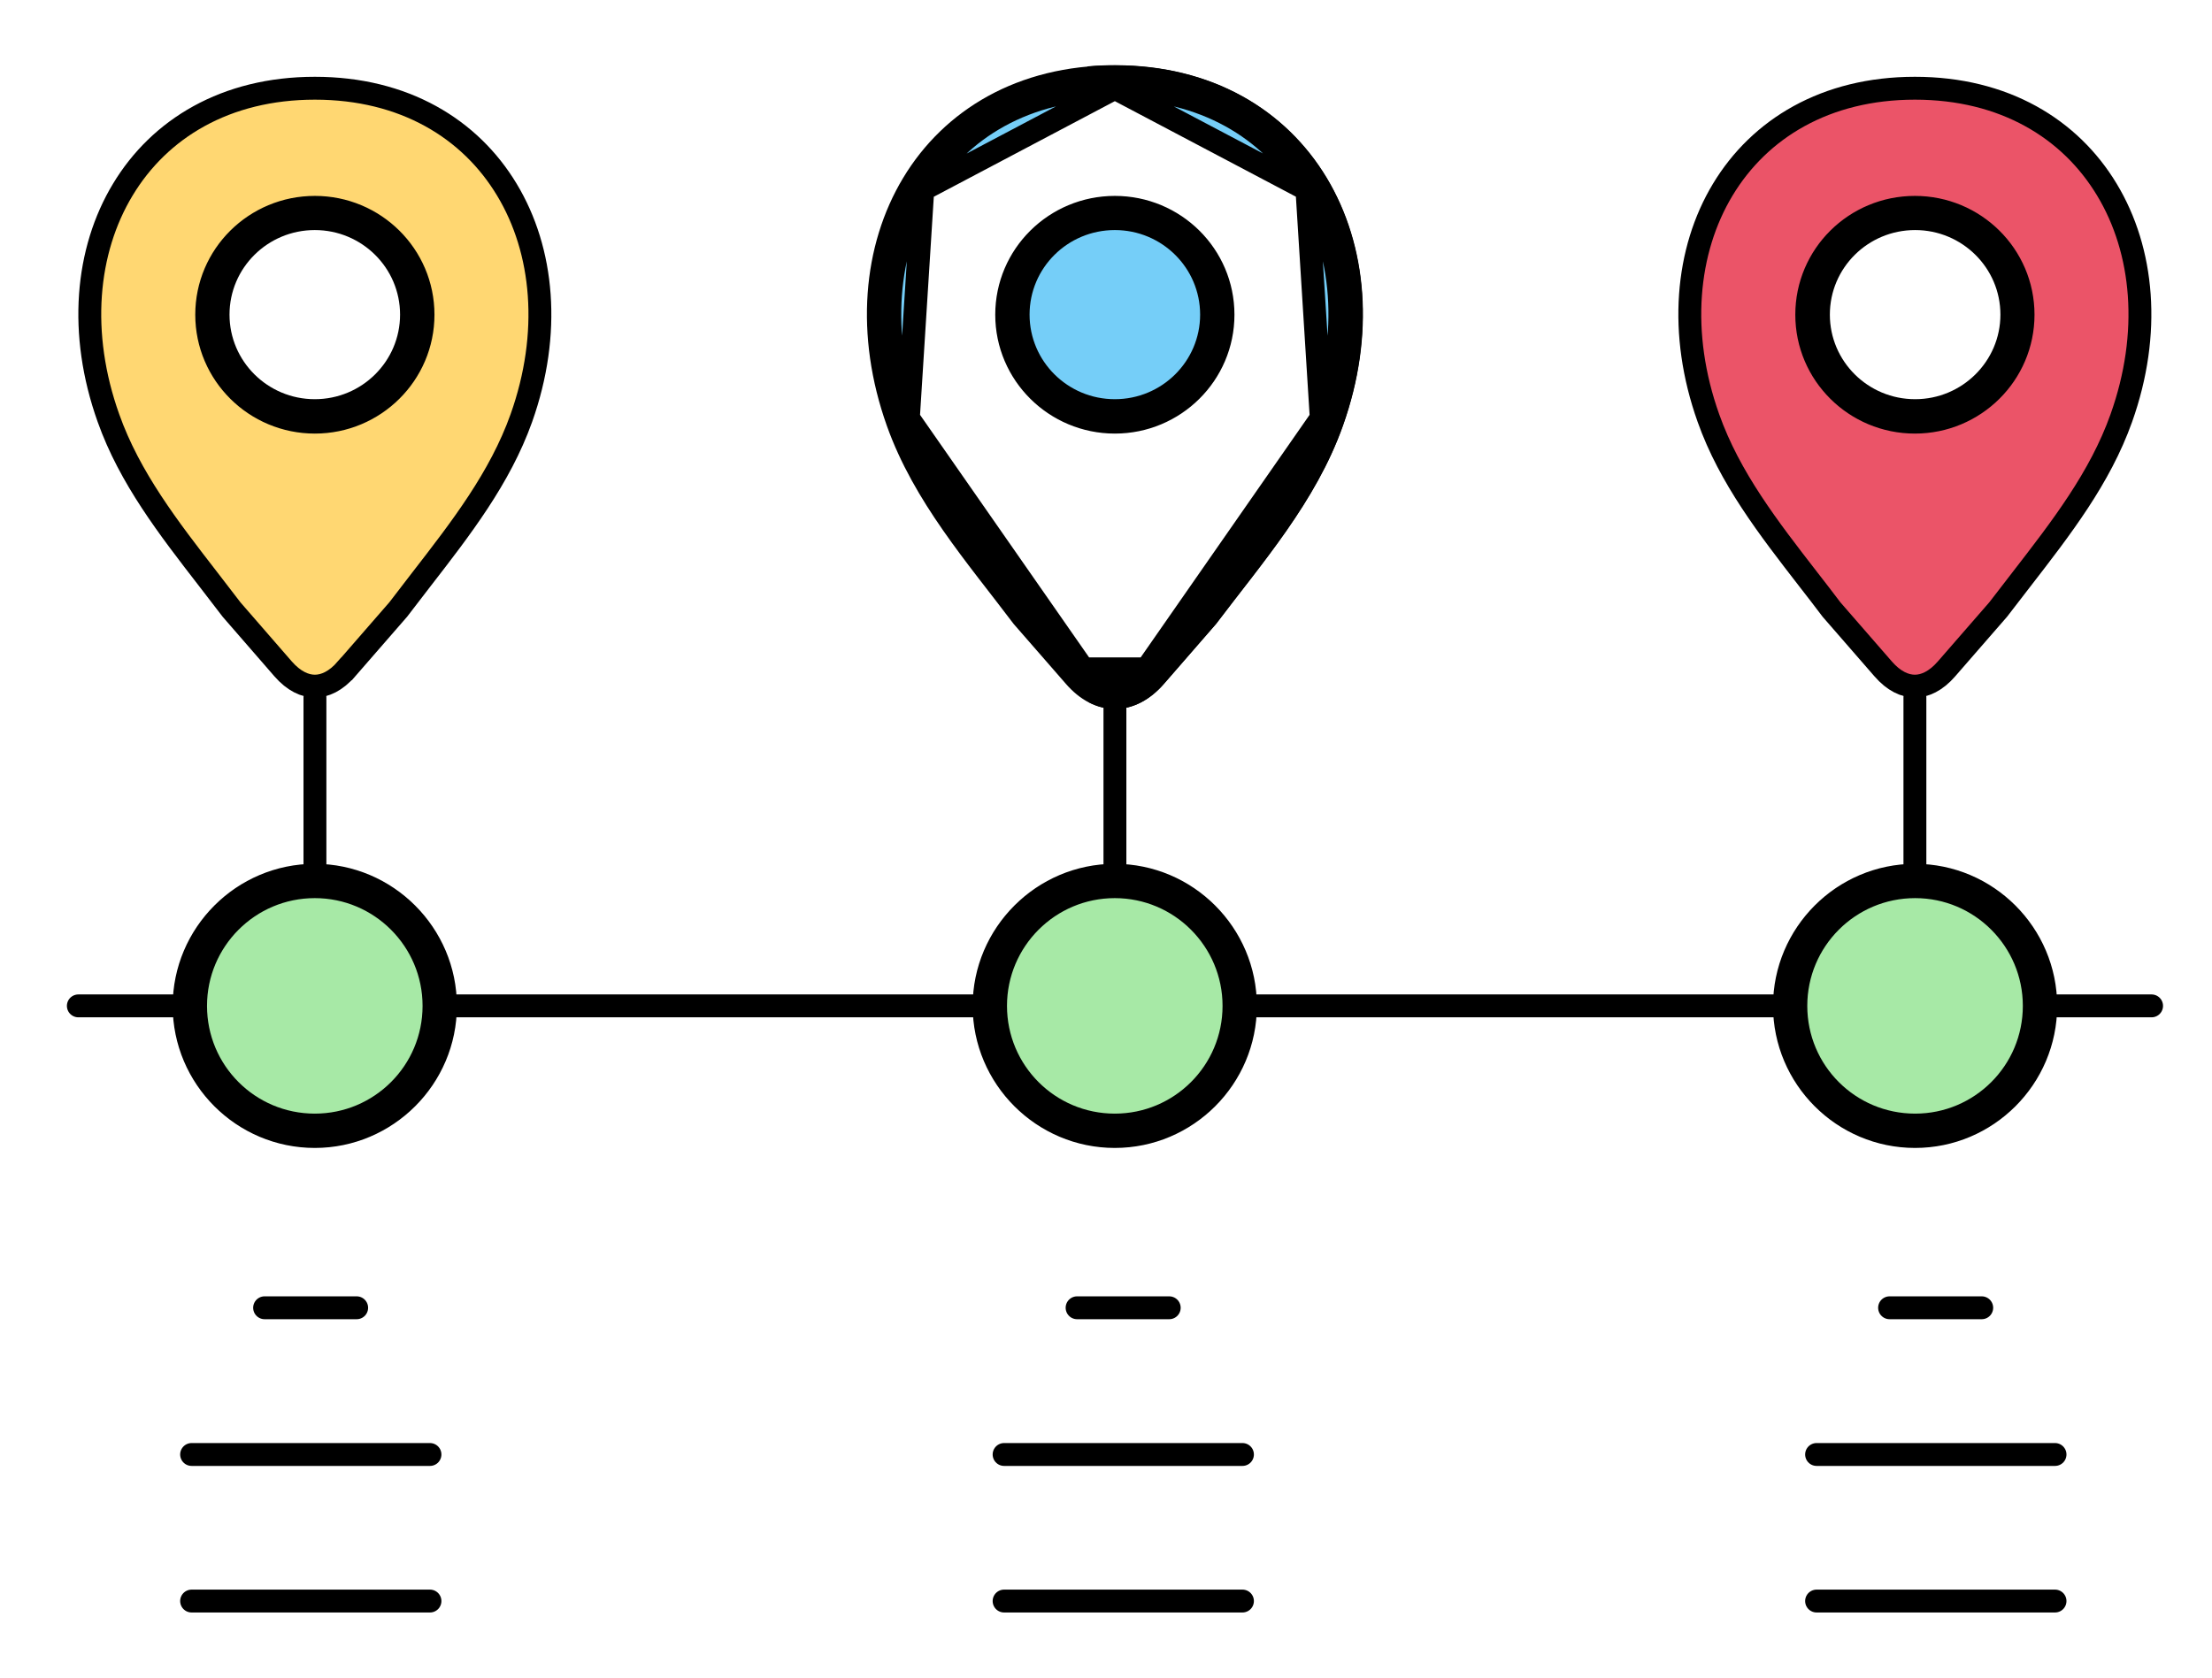 <svg width="29" height="22" viewBox="0 0 29 22" fill="none" xmlns="http://www.w3.org/2000/svg">
<path d="M1.422 5.483L1.422 5.483C1.7 6.266 2.209 6.923 2.73 7.596C2.832 7.728 2.934 7.86 3.036 7.994L3.711 8.771L3.711 8.771C3.852 8.933 3.998 8.998 4.128 8.998C4.257 8.998 4.403 8.934 4.543 8.771L4.544 8.771L5.221 7.993C5.321 7.861 5.422 7.73 5.523 7.6C6.045 6.926 6.555 6.268 6.835 5.483C7.23 4.371 7.128 3.287 6.645 2.487C6.165 1.689 5.299 1.157 4.128 1.157C2.957 1.157 2.09 1.689 1.61 2.487C1.127 3.287 1.025 4.371 1.422 5.483ZM5.546 4.127C5.546 4.906 4.909 5.536 4.128 5.536C3.346 5.536 2.71 4.906 2.71 4.127C2.71 3.347 3.346 2.719 4.128 2.719C4.909 2.719 5.546 3.347 5.546 4.127Z" fill="#FFD772" stroke="black" stroke-width="0.3"/>
<path d="M4.127 11.628C3.263 11.628 2.564 12.329 2.564 13.191C2.564 14.056 3.263 14.754 4.127 14.754C4.99 14.754 5.69 14.056 5.69 13.191C5.69 12.329 4.99 11.628 4.127 11.628Z" fill="#A7E9A6" stroke="black" stroke-width="0.3"/>
<path d="M14.615 11.628C13.752 11.628 13.052 12.329 13.052 13.191C13.052 14.056 13.752 14.754 14.615 14.754C15.478 14.754 16.178 14.056 16.178 13.191C16.178 12.329 15.478 11.628 14.615 11.628Z" fill="#A7E9A6" stroke="black" stroke-width="0.3"/>
<path d="M14.2 8.771L14.2 8.771L13.523 7.993C13.423 7.861 13.321 7.73 13.22 7.6C12.698 6.925 12.189 6.268 11.909 5.483L14.2 8.771ZM14.2 8.771C14.341 8.934 14.487 8.998 14.616 8.998C14.746 8.998 14.892 8.933 15.033 8.771L15.033 8.771M14.2 8.771L15.033 8.771M15.033 8.771L15.708 7.994C15.809 7.86 15.912 7.728 16.014 7.596C16.535 6.923 17.044 6.266 17.322 5.483L17.322 5.483M15.033 8.771L17.322 5.483M17.322 5.483C17.718 4.371 17.616 3.287 17.134 2.486M17.322 5.483L17.134 2.486M17.134 2.486C16.653 1.689 15.787 1.157 14.616 1.157M17.134 2.486L14.616 1.157M14.616 1.157C13.445 1.157 12.579 1.689 12.098 2.487M14.616 1.157L12.098 2.487M12.098 2.487C11.616 3.287 11.514 4.371 11.909 5.483L12.098 2.487ZM16.034 4.127C16.034 4.906 15.398 5.536 14.616 5.536C13.835 5.536 13.198 4.906 13.198 4.127C13.198 3.347 13.835 2.719 14.616 2.719C15.398 2.719 16.034 3.347 16.034 4.127Z" fill="#75CEF8" stroke="black" stroke-width="0.3"/>
<path d="M26.67 13.191C26.67 12.329 25.97 11.628 25.108 11.628C24.243 11.628 23.544 12.328 23.544 13.191C23.544 14.056 24.243 14.754 25.108 14.754C25.97 14.754 26.67 14.056 26.67 13.191Z" fill="#A7E9A6" stroke="black" stroke-width="0.3"/>
<path d="M14.27 1.02C14.386 1.01 14.502 1.004 14.618 1.005C17.061 1.005 18.283 3.236 17.466 5.531C17.123 6.497 16.438 7.279 15.828 8.086L15.149 8.867C14.987 9.054 14.803 9.146 14.618 9.146C14.527 9.146 14.435 9.123 14.347 9.077" stroke="black" stroke-width="0.3"/>
<path d="M4.127 14.904C5.069 14.904 5.84 14.135 5.84 13.191C5.84 12.249 5.069 11.478 4.127 11.478C3.183 11.478 2.414 12.249 2.414 13.191C2.414 14.135 3.183 14.904 4.127 14.904Z" stroke="black" stroke-width="0.3" stroke-miterlimit="10" stroke-linecap="round" stroke-linejoin="round"/>
<path d="M12.902 13.191H5.84" stroke="black" stroke-width="0.3" stroke-miterlimit="10" stroke-linecap="round" stroke-linejoin="round"/>
<path d="M14.615 14.904C15.559 14.904 16.328 14.135 16.328 13.191C16.328 12.249 15.559 11.478 14.615 11.478C13.673 11.478 12.902 12.249 12.902 13.191C12.902 14.135 13.673 14.904 14.615 14.904Z" stroke="black" stroke-width="0.3" stroke-miterlimit="10" stroke-linecap="round" stroke-linejoin="round"/>
<path d="M23.392 13.191H16.328" stroke="black" stroke-width="0.3" stroke-miterlimit="10" stroke-linecap="round" stroke-linejoin="round"/>
<path d="M25.107 14.904C26.05 14.904 26.82 14.135 26.82 13.191C26.82 12.249 26.05 11.478 25.107 11.478C24.163 11.478 23.395 12.249 23.395 13.191C23.395 14.135 24.163 14.904 25.107 14.904Z" stroke="black" stroke-width="0.3" stroke-miterlimit="10" stroke-linecap="round" stroke-linejoin="round"/>
<path d="M14.087 8.869L13.406 8.088C12.796 7.28 12.112 6.499 11.768 5.533C10.951 3.237 12.174 1.007 14.616 1.007C17.059 1.007 18.28 3.237 17.463 5.533C17.121 6.499 16.436 7.28 15.825 8.088L15.146 8.869C14.823 9.241 14.409 9.241 14.087 8.869Z" stroke="black" stroke-width="0.3" stroke-miterlimit="10" stroke-linecap="round" stroke-linejoin="round"/>
<path d="M14.616 5.385C15.316 5.385 15.884 4.821 15.884 4.126C15.884 3.43 15.316 2.867 14.616 2.867C13.915 2.867 13.348 3.43 13.348 4.126C13.348 4.821 13.915 5.385 14.616 5.385Z" stroke="black" stroke-width="0.3" stroke-miterlimit="10" stroke-linecap="round" stroke-linejoin="round"/>
<path d="M4.127 5.385C4.827 5.385 5.395 4.821 5.395 4.126C5.395 3.43 4.827 2.867 4.127 2.867C3.427 2.867 2.859 3.43 2.859 4.126C2.859 4.821 3.427 5.385 4.127 5.385Z" stroke="black" stroke-width="0.3" stroke-miterlimit="10" stroke-linecap="round" stroke-linejoin="round"/>
<path d="M26.82 13.191H28.208" stroke="black" stroke-width="0.3" stroke-miterlimit="10" stroke-linecap="round" stroke-linejoin="round"/>
<path d="M1.027 13.191H2.415" stroke="black" stroke-width="0.3" stroke-miterlimit="10" stroke-linecap="round" stroke-linejoin="round"/>
<path d="M4.129 9.147V11.479" stroke="black" stroke-width="0.3" stroke-miterlimit="10" stroke-linecap="round" stroke-linejoin="round"/>
<path d="M14.617 9.147V11.479" stroke="black" stroke-width="0.3" stroke-miterlimit="10" stroke-linecap="round" stroke-linejoin="round"/>
<path d="M4.676 17.15H3.469" stroke="black" stroke-width="0.3" stroke-miterlimit="10" stroke-linecap="round" stroke-linejoin="round"/>
<path d="M5.637 19.074H2.512" stroke="black" stroke-width="0.3" stroke-miterlimit="10" stroke-linecap="round" stroke-linejoin="round"/>
<path d="M15.329 17.15H14.121" stroke="black" stroke-width="0.3" stroke-miterlimit="10" stroke-linecap="round" stroke-linejoin="round"/>
<path d="M16.289 19.074H13.164" stroke="black" stroke-width="0.3" stroke-miterlimit="10" stroke-linecap="round" stroke-linejoin="round"/>
<path d="M25.981 17.15H24.773" stroke="black" stroke-width="0.3" stroke-miterlimit="10" stroke-linecap="round" stroke-linejoin="round"/>
<path d="M26.942 19.074H23.816" stroke="black" stroke-width="0.3" stroke-miterlimit="10" stroke-linecap="round" stroke-linejoin="round"/>
<path d="M5.637 20.996H2.512" stroke="black" stroke-width="0.3" stroke-miterlimit="10" stroke-linecap="round" stroke-linejoin="round"/>
<path d="M16.289 20.996H13.164" stroke="black" stroke-width="0.3" stroke-miterlimit="10" stroke-linecap="round" stroke-linejoin="round"/>
<path d="M26.942 20.996H23.816" stroke="black" stroke-width="0.3" stroke-miterlimit="10" stroke-linecap="round" stroke-linejoin="round"/>
<path d="M22.398 5.483L22.398 5.483C22.676 6.267 23.185 6.923 23.707 7.597C23.809 7.728 23.911 7.86 24.012 7.994L24.688 8.771L24.688 8.771C24.828 8.933 24.974 8.998 25.105 8.998C25.233 8.998 25.379 8.934 25.52 8.771L25.52 8.771L26.197 7.993C26.298 7.861 26.399 7.73 26.5 7.6C27.022 6.925 27.532 6.268 27.811 5.483C28.207 4.371 28.105 3.287 27.622 2.487C27.142 1.689 26.276 1.157 25.105 1.157C23.933 1.157 23.067 1.689 22.586 2.487C22.104 3.287 22.002 4.371 22.398 5.483ZM26.523 4.127C26.523 4.906 25.886 5.536 25.105 5.536C24.322 5.536 23.687 4.906 23.687 4.127C23.687 3.347 24.322 2.719 25.105 2.719C25.886 2.719 26.523 3.347 26.523 4.127Z" fill="#EB5468" stroke="black" stroke-width="0.3"/>
<path d="M25.108 5.385C25.807 5.385 26.376 4.821 26.376 4.126C26.376 3.43 25.807 2.867 25.108 2.867C24.407 2.867 23.84 3.43 23.84 4.126C23.84 4.821 24.407 5.385 25.108 5.385Z" stroke="black" stroke-width="0.3" stroke-miterlimit="10" stroke-linecap="round" stroke-linejoin="round"/>
<path d="M25.105 9.147V11.479" stroke="black" stroke-width="0.3" stroke-miterlimit="10" stroke-linecap="round" stroke-linejoin="round"/>
</svg>
